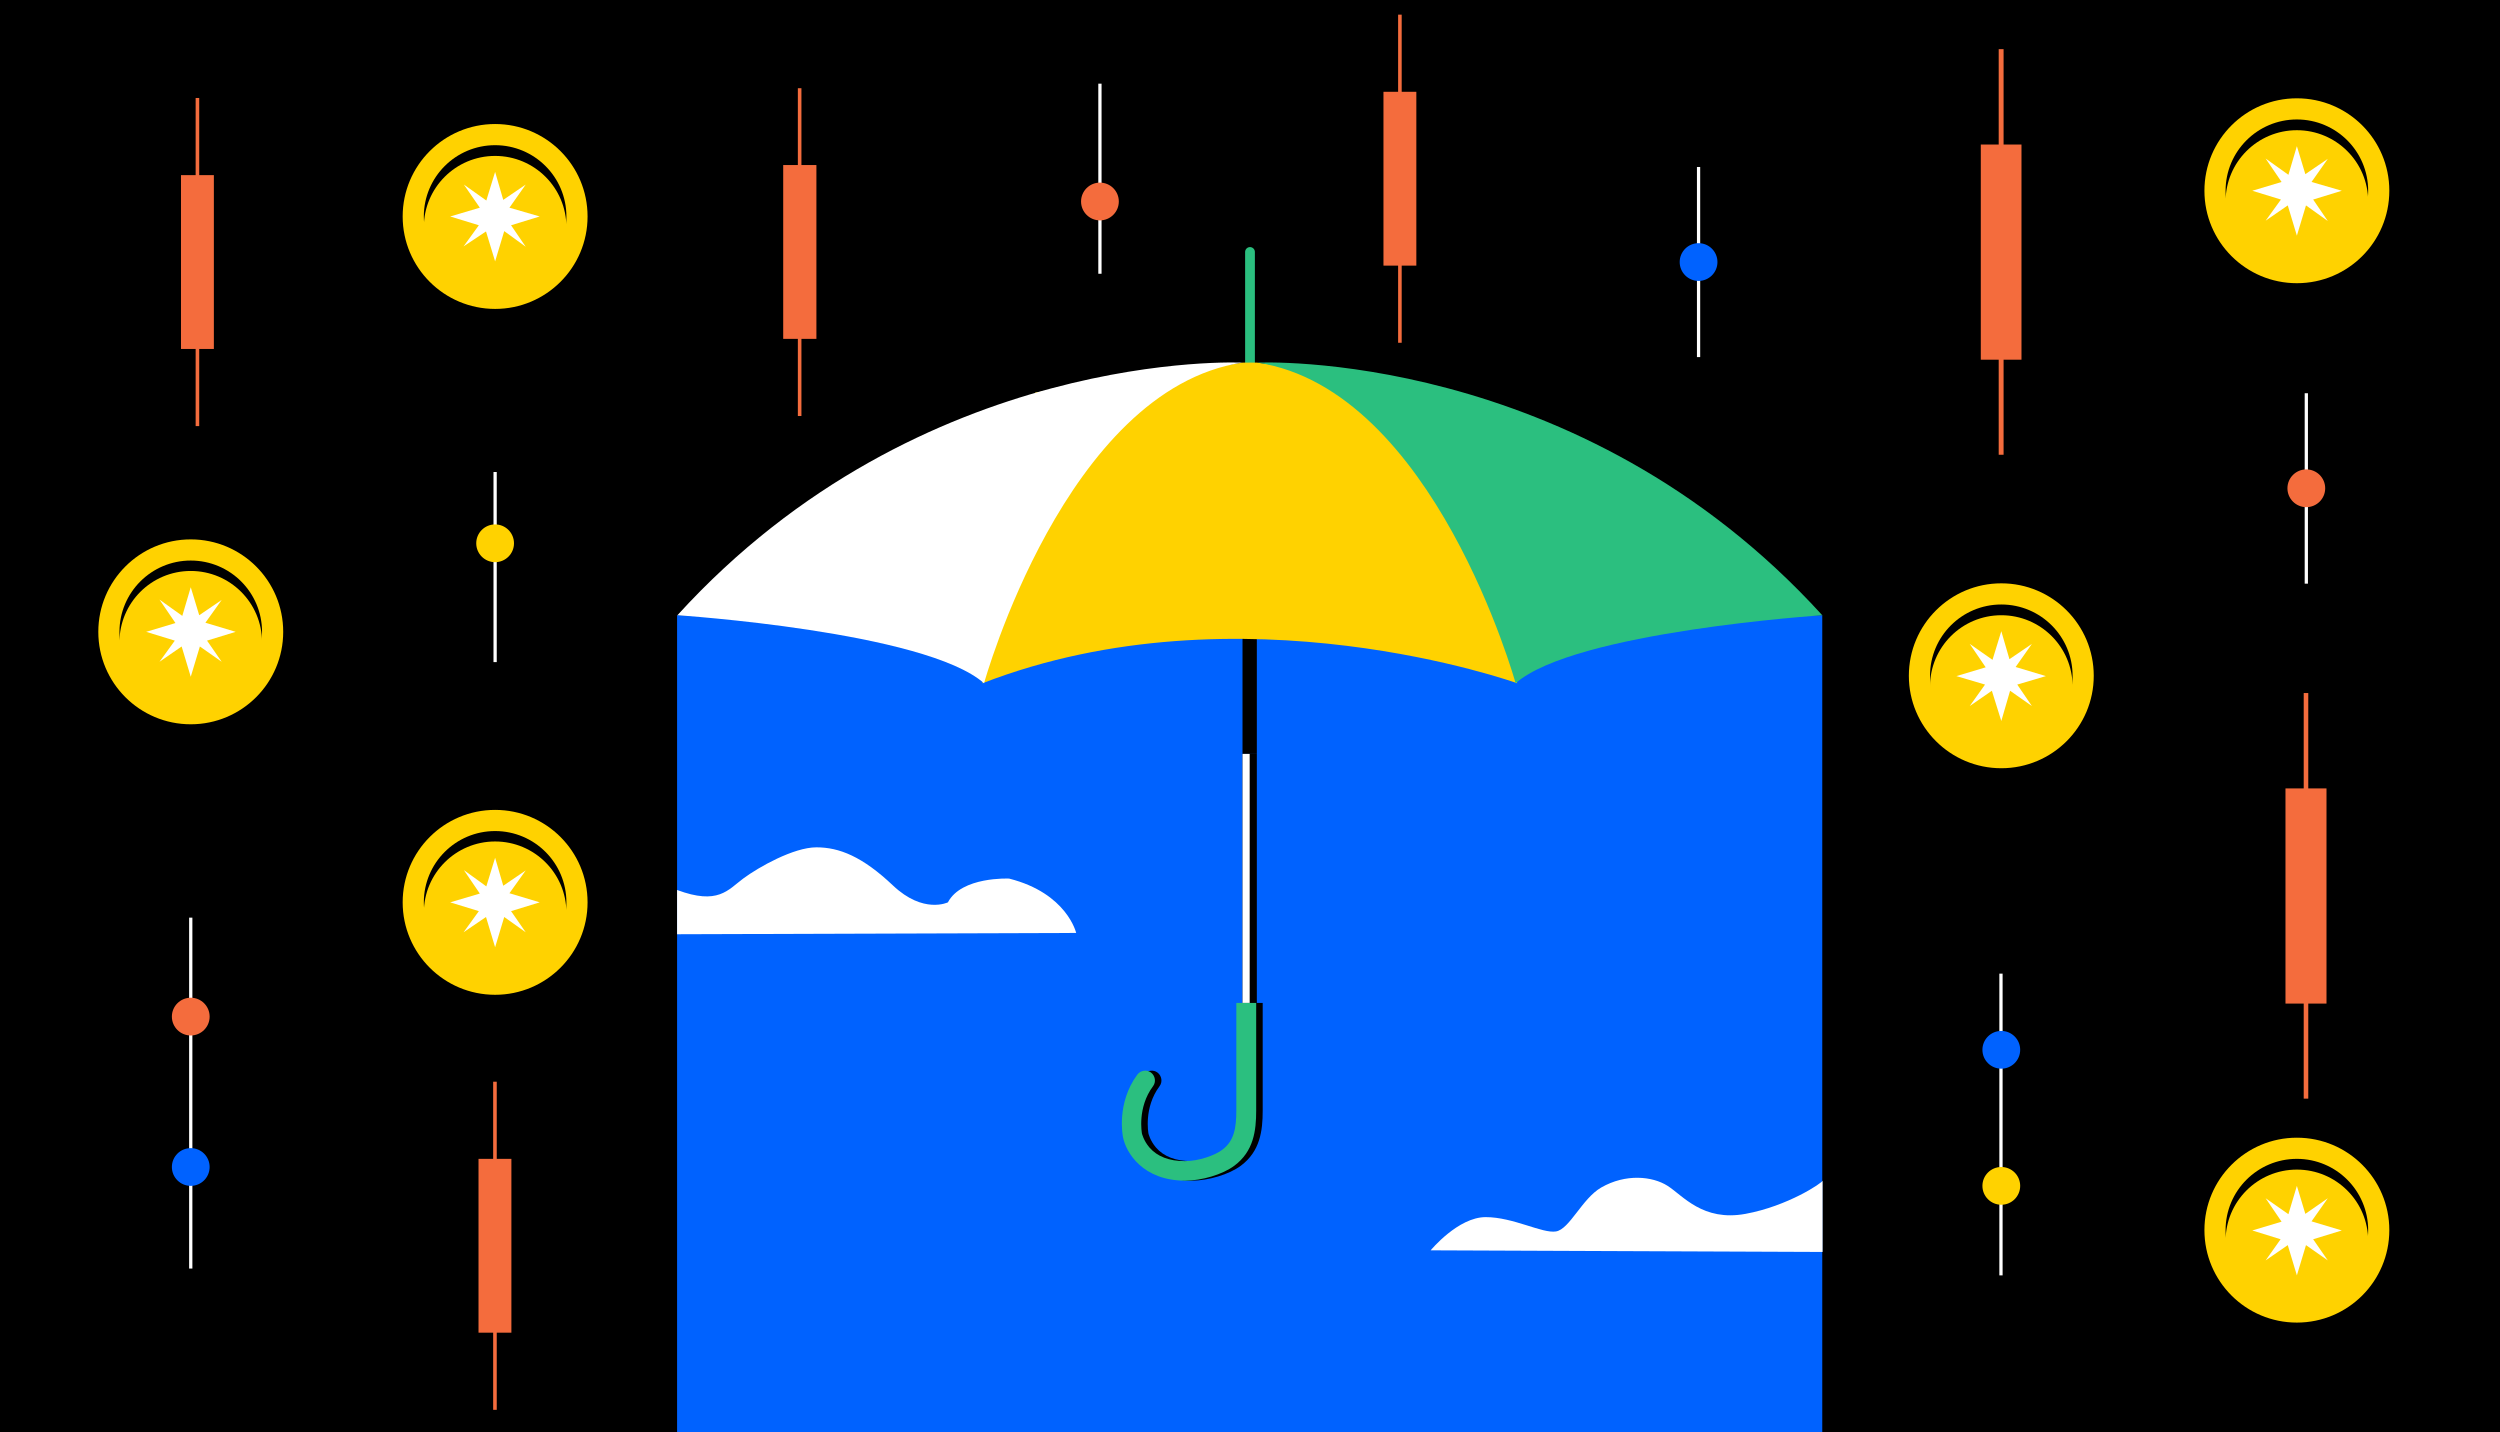<svg xmlns="http://www.w3.org/2000/svg" x="0px" y="0px"
	 viewBox="0 0 768 440" style="enable-background:new 0 0 768 440;" xml:space="preserve">
<style type="text/css">
	.st0{fill:#FFD200;}
	.st1{fill:#FFFFFF;}
	.st2{fill:#F46C3D;}
	.st3{fill:none;stroke:#FFFFFF;stroke-miterlimit:10;}
	.st4{fill:#0062FF;}
	.st5{fill:none;stroke:#2BBF7F;stroke-width:3;stroke-linecap:round;stroke-miterlimit:10;}
	.st6{fill:#2BBF7F;}
</style>
<rect width="768" height="440"/>
<circle cx="152.1" cy="71.2" r="28.4"/>
<circle class="st0" cx="152.1" cy="66.5" r="28.4"/>
<circle cx="152.1" cy="66.5" r="21.9"/>
<circle class="st0" cx="152.1" cy="69.8" r="21.9"/>
<polygon class="st1" points="157,69.2 165.8,66.5 156.5,63.8 161.5,56.7 154.6,61.4 152.1,52.8 149.4,61.6 142.5,56.7 147.4,63.8 
	138.3,66.5 147.1,69.2 142.4,75.7 149.3,71.1 152.1,80.3 154.9,71 161.5,75.8 "/>
<circle cx="152.1" cy="281.9" r="28.4"/>
<circle class="st0" cx="152.1" cy="277.2" r="28.4"/>
<circle cx="152.1" cy="277.2" r="21.9"/>
<circle class="st0" cx="152.1" cy="280.4" r="21.9"/>
<polygon class="st1" points="157,279.9 165.8,277.2 156.5,274.4 161.5,267.4 154.6,272.1 152.1,263.5 149.4,272.3 142.5,267.3 
	147.4,274.5 138.3,277.2 147.1,279.9 142.4,286.4 149.3,281.7 152.1,291 154.9,281.7 161.5,286.4 "/>
<circle cx="58.6" cy="198.8" r="28.4"/>
<circle class="st0" cx="58.6" cy="194.1" r="28.4"/>
<circle cx="58.6" cy="194.1" r="21.9"/>
<circle class="st0" cx="58.6" cy="197.3" r="21.9"/>
<polygon class="st1" points="63.6,196.8 72.4,194.1 63.1,191.3 68.1,184.3 61.2,189 58.6,180.4 56,189.2 49,184.2 53.9,191.4 
	44.9,194.1 53.7,196.8 49,203.3 55.8,198.6 58.6,207.9 61.4,198.6 68.1,203.3 "/>
<circle cx="614.8" cy="212.4" r="28.4"/>
<circle class="st0" cx="614.8" cy="207.6" r="28.4"/>
<circle cx="614.8" cy="207.6" r="21.9"/>
<circle class="st0" cx="614.8" cy="210.9" r="21.9"/>
<polygon class="st1" points="619.7,210.3 628.5,207.7 619.2,204.9 624.2,197.8 617.3,202.5 614.8,193.9 612.1,202.7 605.1,197.8 
	610,205 601,207.7 609.8,210.3 605.1,216.9 611.9,212.2 614.8,221.5 617.5,212.2 624.2,216.9 "/>
<circle cx="705.6" cy="63.3" r="28.4"/>
<circle class="st0" cx="705.6" cy="58.6" r="28.4"/>
<circle cx="705.6" cy="58.6" r="21.9"/>
<circle class="st0" cx="705.6" cy="61.9" r="21.9"/>
<polygon class="st1" points="710.6,61.3 719.4,58.6 710.1,55.9 715.1,48.8 708.2,53.5 705.6,44.9 703,53.7 696,48.7 700.9,55.9 
	691.9,58.6 700.7,61.3 696,67.8 702.8,63.1 705.6,72.4 708.4,63.1 715.1,67.9 "/>
<circle cx="705.6" cy="382.7" r="28.4"/>
<circle class="st0" cx="705.6" cy="377.9" r="28.4"/>
<circle cx="705.6" cy="377.9" r="21.9"/>
<circle class="st0" cx="705.6" cy="381.2" r="21.9"/>
<polygon class="st1" points="710.6,380.7 719.4,378 710.1,375.2 715.1,368.1 708.2,372.9 705.6,364.3 703,373 696,368.1 
	700.9,375.3 691.9,378 700.6,380.7 696,387.2 702.8,382.5 705.6,391.8 708.4,382.5 715.1,387.2 "/>
<polygon class="st2" points="714.7,242.2 709.1,242.2 709.1,212.9 707.7,212.9 707.7,242.2 702.1,242.2 702.1,308.3 707.7,308.3 
	707.7,337.5 709.1,337.5 709.1,308.3 714.7,308.3 "/>
<polygon class="st2" points="621,44.4 615.5,44.4 615.5,15.1 614,15.1 614,44.4 608.5,44.4 608.5,110.5 614,110.5 614,139.7 
	615.5,139.7 615.5,110.5 621,110.5 "/>
<polygon class="st2" points="435.1,28.2 430.6,28.2 430.6,4.5 429.5,4.5 429.5,28.2 425,28.2 425,81.6 429.5,81.6 429.5,105.3 
	430.6,105.3 430.6,81.6 435.1,81.6 "/>
<polygon class="st2" points="250.8,50.7 246.2,50.7 246.2,27.1 245.1,27.1 245.1,50.7 240.6,50.7 240.6,104.1 245.1,104.1 
	245.1,127.8 246.2,127.8 246.2,104.1 250.8,104.1 "/>
<polygon class="st2" points="157.1,356 152.6,356 152.6,332.3 151.5,332.3 151.5,356 147,356 147,409.4 151.5,409.4 151.5,433.1 
	152.6,433.1 152.6,409.4 157.1,409.4 "/>
<polygon class="st2" points="65.7,53.8 61.2,53.8 61.2,30.1 60.1,30.1 60.1,53.8 55.6,53.8 55.6,107.2 60.1,107.2 60.1,130.9 
	61.2,130.9 61.2,107.2 65.7,107.2 "/>
<line class="st3" x1="708.5" y1="120.8" x2="708.5" y2="179.3"/>
<circle class="st2" cx="708.5" cy="150" r="5.8"/>
<line class="st3" x1="521.8" y1="51.3" x2="521.8" y2="109.7"/>
<circle class="st4" cx="521.8" cy="80.5" r="5.8"/>
<line class="st3" x1="337.9" y1="25.7" x2="337.9" y2="84.1"/>
<circle class="st2" cx="337.9" cy="61.9" r="5.8"/>
<line class="st3" x1="152.1" y1="145" x2="152.1" y2="203.4"/>
<circle class="st0" cx="152.1" cy="166.9" r="5.8"/>
<line class="st3" x1="614.7" y1="299.1" x2="614.7" y2="391.8"/>
<circle class="st4" cx="614.8" cy="322.5" r="5.8"/>
<polygon class="st4" points="559.8,440 208,440 208,287 208,189 559.8,189 "/>
<circle class="st0" cx="614.8" cy="364.3" r="5.8"/>
<rect x="381.7" y="195.2" width="4.4" height="36.4"/>
<line class="st3" x1="58.6" y1="281.9" x2="58.6" y2="389.7"/>
<circle class="st2" cx="58.6" cy="312.3" r="5.8"/>
<line class="st5" x1="384" y1="112.9" x2="384" y2="77.4"/>
<circle class="st4" cx="58.6" cy="358.5" r="5.8"/>
<path class="st0" d="M466.1,209.9c0,0-85.1-30.7-164.3,0l16.2-89.3l63.7-9.2h4.5l48.5,6.7L466.1,209.9z"/>
<path class="st6" d="M559.8,189c0,0-76.2,5-94.2,20.9c0,0-25-90.2-79.3-98.5C386.2,111.4,484.8,106.6,559.8,189z"/>
<path class="st1" d="M208.1,189c0,0,76.2,5,94.2,20.9c0,0,25-90.2,79.3-98.5C381.7,111.4,283.1,106.6,208.1,189z"/>
<rect x="381.7" y="231.6" width="4.4" height="76.6"/>
<rect x="381.7" y="231.6" class="st1" width="2.2" height="76.6"/>
<path d="M387.9,308.2v33c0,6.2-0.8,12.5-6.7,16.9c-3.6,2.7-10,4.6-15.1,4.6c-13.1,0-18.2-8.7-19.1-13.3c-0.1-0.4-2.1-10.5,4.4-19.3
	c1-1.3,2.9-1.6,4.2-0.6c1.3,1,1.6,2.9,0.6,4.2c-4.9,6.6-3.4,14.4-3.4,14.5c0,0,0.5,2.2,2.3,4.3c2.4,2.8,6.1,4.2,10.9,4.2
	c4.3,0,9.3-1.8,11.5-3.5c3.6-2.7,4.3-6.6,4.3-12.1v-33H387.9z"/>
<path class="st6" d="M385.9,308.2v33c0,6.2-0.8,12.5-6.7,16.9c-3.6,2.7-10,4.6-15.1,4.6c-13.1,0-18.2-8.7-19.1-13.3
	c-0.1-0.4-2.1-10.5,4.4-19.3c1-1.3,2.9-1.6,4.2-0.6c1.3,1,1.6,2.9,0.6,4.2c-4.9,6.6-3.4,14.4-3.4,14.5c0,0,0.5,2.2,2.3,4.3
	c2.4,2.8,6.1,4.2,10.9,4.2c4.3,0,9.3-1.8,11.5-3.5c3.6-2.7,4.3-6.6,4.3-12.1v-33H385.9z"/>
<path class="st1" d="M208,287v-13.6c12.6,4.7,15.6,0,20.3-3.5s15.5-9.6,22.5-9.6s14.1,2.8,23.5,11.7c9.4,8.9,16.9,5.2,16.9,5.2
	c4.2-8,18.8-7.3,18.8-7.3c17.8,4.5,20.6,16.7,20.6,16.7L208,287z"/>
<path class="st1" d="M439.5,384.1c0,0,8.4-10.2,16.9-10.2s17.4,5.1,21.6,4.4c4.2-0.7,8-10.1,13.9-13.5c7.5-4.3,15.7-3.5,20.4-0.5
	s10.8,11,23.9,8.6c13.1-2.4,23.7-9.6,23.7-10.2s0,21.9,0,21.9L439.5,384.1z"/>
<path class="st5" d="M381.7,111.4"/>
</svg>
